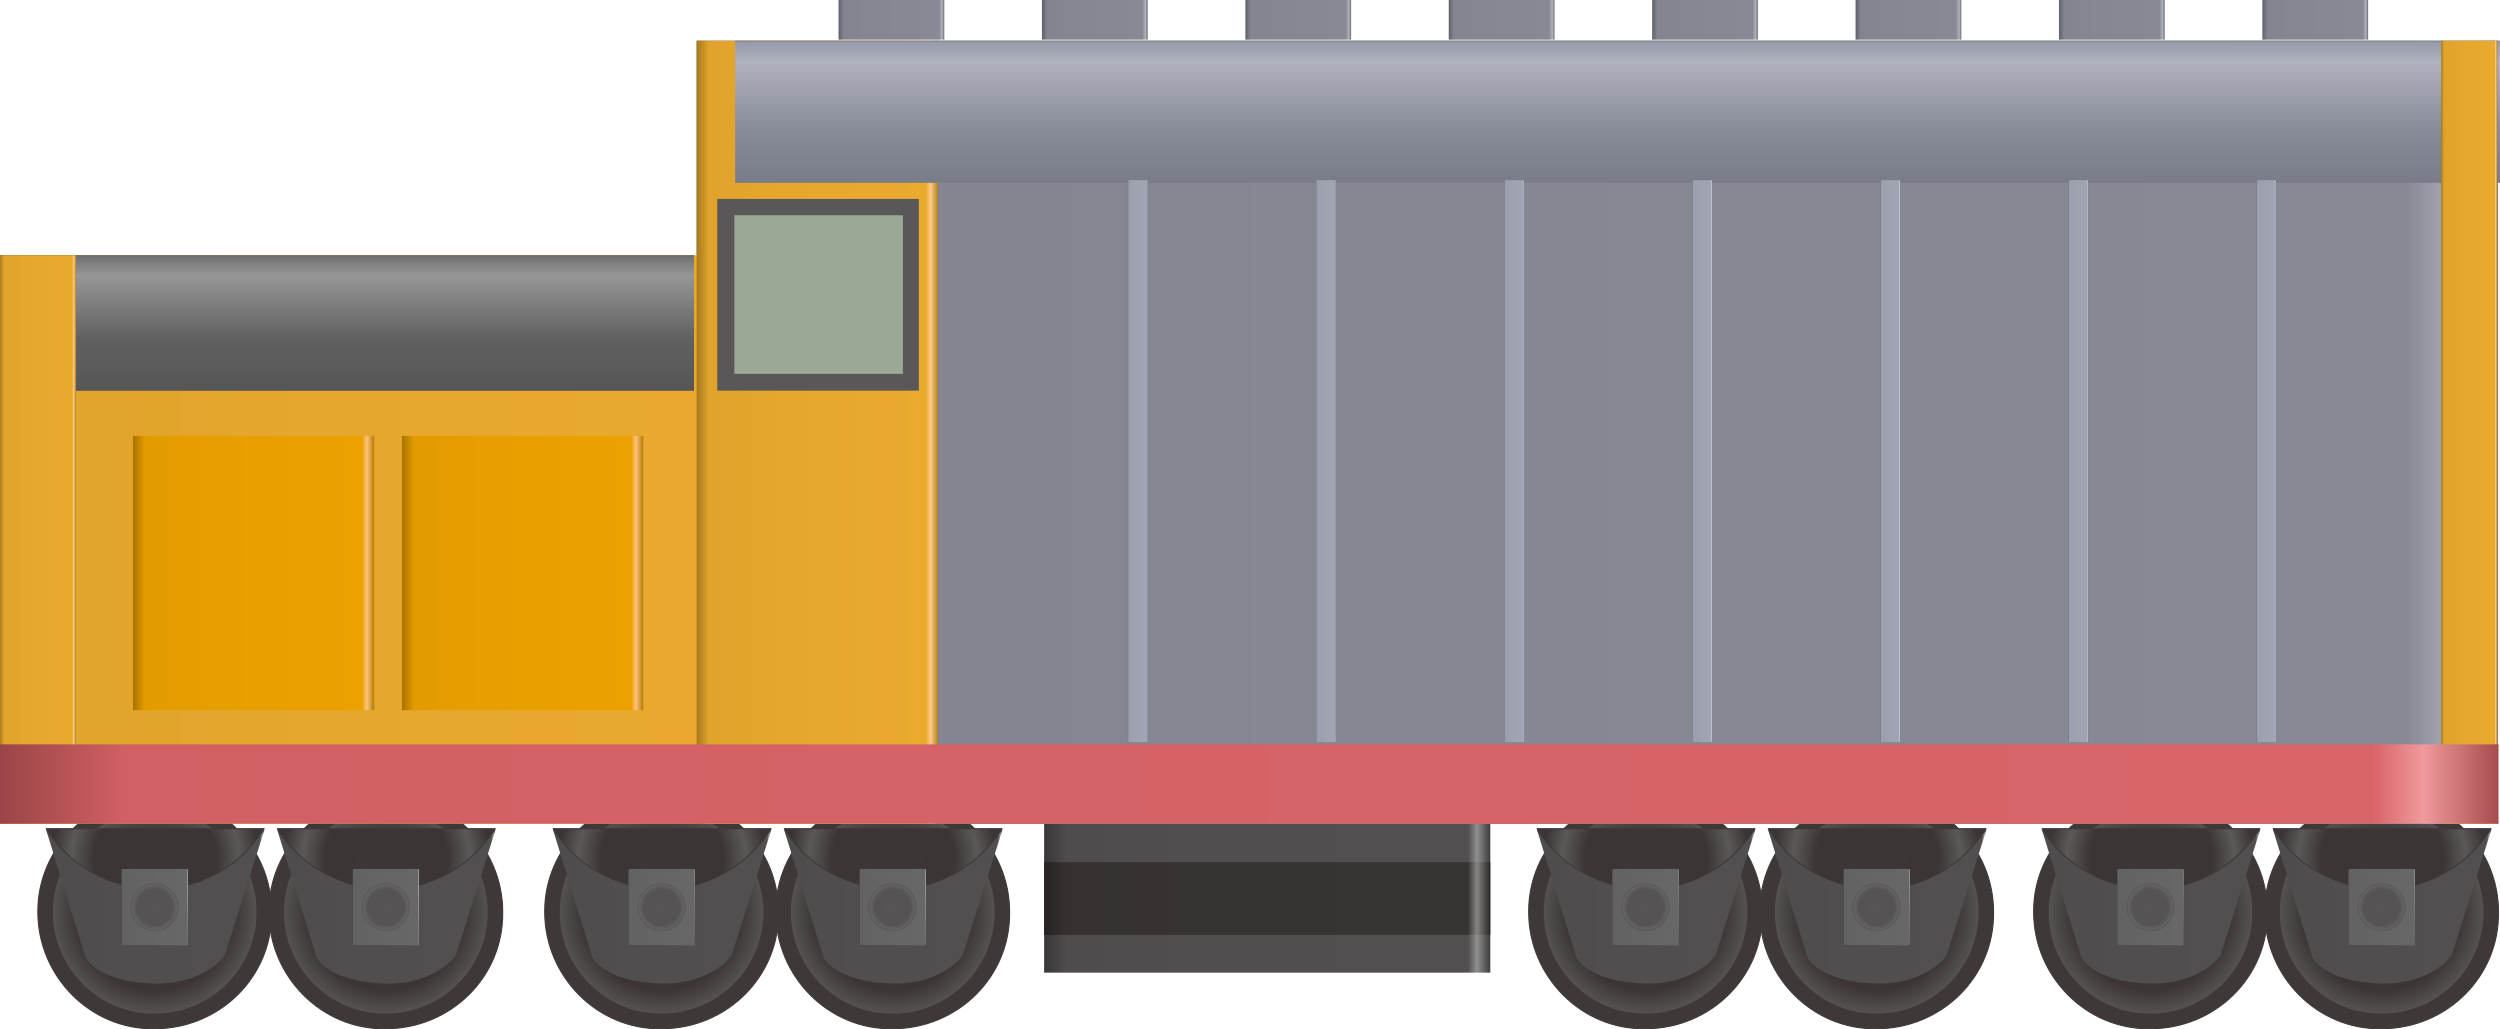 <?xml version="1.0" encoding="utf-8"?>
<!-- Generator: Adobe Illustrator 16.0.0, SVG Export Plug-In . SVG Version: 6.00 Build 0)  -->
<!DOCTYPE svg PUBLIC "-//W3C//DTD SVG 1.1//EN" "http://www.w3.org/Graphics/SVG/1.1/DTD/svg11.dtd">
<svg preserveAspectRatio="none"   version="1.1" id="图层_1" xmlns="http://www.w3.org/2000/svg" xmlns:xlink="http://www.w3.org/1999/xlink" x="0px" y="0px"
	 width="567.335px" height="233.579px" viewBox="-0.035 329.664 567.335 233.579"
	 enable-background="new -0.035 329.664 567.335 233.579" xml:space="preserve">
<g id="surface361">
	<path fill="#3E3938" stroke="#3E3938" stroke-width="0.25" stroke-linejoin="bevel" stroke-miterlimit="10" d="M399.324,536.402
		c0-14.25,11.875-26.25,26.523-26.25c14.727,0,26.523,11.855,26.523,26.48c0.203,14.77-11.875,26.48-26.523,26.48
		c-14.523,0.289-26.523-11.855-26.523-26.48V536.402z"/>
	
		<radialGradient id="SVGID_1_" cx="233.209" cy="170.394" r="43.765" gradientTransform="matrix(0.75 0 0 -0.75 250.94 664.428)" gradientUnits="userSpaceOnUse">
		<stop  offset="0" style="stop-color:#3C3736"/>
		<stop  offset="0.54" style="stop-color:#3B3635"/>
		<stop  offset="0.74" style="stop-color:#5B5858"/>
		<stop  offset="0.91" style="stop-color:#3B3635"/>
		<stop  offset="1" style="stop-color:#3B3635"/>
	</radialGradient>
	<path fill="url(#SVGID_1_)" stroke="#3E3938" stroke-width="0.25" stroke-linejoin="bevel" stroke-miterlimit="10" d="
		M402.609,536.699c0-12.75,10.402-23.25,23.238-23.25c12.762,0,23.238,10.379,23.238,23.184
		c0.023,12.816-10.406,23.184-23.238,23.184c-12.738,0.133-23.238-10.379-23.238-23.184V536.699z"/>
	
		<linearGradient id="SVGID_2_" gradientUnits="userSpaceOnUse" x1="268.224" y1="178.066" x2="202.224" y2="178.066" gradientTransform="matrix(0.75 0 0 -0.75 249.551 669.013)">
		<stop  offset="0" style="stop-color:#3D3B3B"/>
		<stop  offset="0.01" style="stop-color:#908F8F"/>
		<stop  offset="0.02" style="stop-color:#514F4F"/>
		<stop  offset="0.64" style="stop-color:#504E4E"/>
		<stop  offset="0.99" style="stop-color:#4E4C4C"/>
		<stop  offset="1" style="stop-color:#383636"/>
	</linearGradient>
	<path fill="url(#SVGID_2_)" d="M401.218,518.035h49.5l-9,28.5c0,0-4.395,6.359-15.59,6.359c-13.66-0.359-16.016-6.047-16.016-6.047
		L401.218,518.035z"/>
	
		<radialGradient id="SVGID_3_" cx="235.225" cy="192.1" r="34.26" gradientTransform="matrix(0.75 0 0 -0.75 249.538 668.701)" gradientUnits="userSpaceOnUse">
		<stop  offset="0" style="stop-color:#3C3736"/>
		<stop  offset="0.54" style="stop-color:#3B3635"/>
		<stop  offset="0.74" style="stop-color:#5B5858"/>
		<stop  offset="0.91" style="stop-color:#3B3635"/>
		<stop  offset="1" style="stop-color:#3B3635"/>
	</radialGradient>
	<path fill="url(#SVGID_3_)" stroke="#3E3938" stroke-width="0.25" stroke-linejoin="bevel" stroke-miterlimit="10" d="
		M450.707,517.722c-5.25,8.25-14.445,13.809-24.859,13.809c-10.391-0.309-19.594-5.539-24.641-13.809h49.281H450.707z"/>
	
		<linearGradient id="SVGID_4_" gradientUnits="userSpaceOnUse" x1="222.433" y1="189.73" x2="202.225" y2="189.73" gradientTransform="matrix(0.75 0 0 -0.75 266.601 677.832)">
		<stop  offset="0" style="stop-color:#4E4D4D"/>
		<stop  offset="0.01" style="stop-color:#9C9B9B"/>
		<stop  offset="0.02" style="stop-color:#686767"/>
		<stop  offset="0.64" style="stop-color:#666565"/>
		<stop  offset="0.99" style="stop-color:#636262"/>
		<stop  offset="1" style="stop-color:#484747"/>
	</linearGradient>
	<path fill="url(#SVGID_4_)" d="M419.019,526.855h14.25c0,0,0.156,0.176,0.156,0.391l-0.156,16.859c0,0-0.02,0.109-0.238,0.109
		l-14.012-0.109c-0.75,0-0.75-0.066-0.75-0.285v-16.215c0-0.75,0.176-0.75,0.395-0.75H419.019z"/>
	
		<radialGradient id="SVGID_5_" cx="209.342" cy="194.206" r="10.051" gradientTransform="matrix(0.75 0 0 -0.75 268.841 681.196)" gradientUnits="userSpaceOnUse">
		<stop  offset="0" style="stop-color:#565454"/>
		<stop  offset="0.54" style="stop-color:#555353"/>
		<stop  offset="0.74" style="stop-color:#6D6C6C"/>
		<stop  offset="0.91" style="stop-color:#555353"/>
		<stop  offset="1" style="stop-color:#555353"/>
	</radialGradient>
	<path fill="url(#SVGID_5_)" stroke="#595757" stroke-width="0.25" stroke-linejoin="bevel" stroke-miterlimit="10" d="
		M420.511,535.468c0-3,2.387-5.25,5.336-5.25c2.914,0,5.336,2.383,5.336,5.324c-0.172,2.926-2.391,5.324-5.336,5.324
		c-3.086-0.148-5.336-2.383-5.336-5.324V535.468z"/>
	<path fill="#3E3938" stroke="#3E3938" stroke-width="0.25" stroke-linejoin="bevel" stroke-miterlimit="10" d="M346.875,536.402
		c0-14.25,11.875-26.25,26.523-26.25c14.727,0,26.523,11.855,26.523,26.48c0.203,14.77-11.875,26.48-26.523,26.48
		c-14.523,0.289-26.523-11.855-26.523-26.48V536.402z"/>
	
		<radialGradient id="SVGID_6_" cx="233.209" cy="170.394" r="43.766" gradientTransform="matrix(0.75 0 0 -0.75 198.493 664.428)" gradientUnits="userSpaceOnUse">
		<stop  offset="0" style="stop-color:#3C3736"/>
		<stop  offset="0.54" style="stop-color:#3B3635"/>
		<stop  offset="0.74" style="stop-color:#5B5858"/>
		<stop  offset="0.91" style="stop-color:#3B3635"/>
		<stop  offset="1" style="stop-color:#3B3635"/>
	</radialGradient>
	<path fill="url(#SVGID_6_)" stroke="#3E3938" stroke-width="0.25" stroke-linejoin="bevel" stroke-miterlimit="10" d="
		M350.164,536.699c0-12.75,10.402-23.25,23.234-23.25c12.766,0,23.238,10.379,23.238,23.184
		c0.027,12.816-10.402,23.184-23.238,23.184c-12.734,0.133-23.234-10.379-23.234-23.184V536.699z"/>
	
		<linearGradient id="SVGID_7_" gradientUnits="userSpaceOnUse" x1="268.224" y1="178.066" x2="202.224" y2="178.066" gradientTransform="matrix(0.75 0 0 -0.75 197.104 669.013)">
		<stop  offset="0" style="stop-color:#3D3B3B"/>
		<stop  offset="0.01" style="stop-color:#908F8F"/>
		<stop  offset="0.02" style="stop-color:#514F4F"/>
		<stop  offset="0.64" style="stop-color:#504E4E"/>
		<stop  offset="0.99" style="stop-color:#4E4C4C"/>
		<stop  offset="1" style="stop-color:#383636"/>
	</linearGradient>
	<path fill="url(#SVGID_7_)" d="M348.773,518.035h49.5l-9,28.5c0,0-4.395,6.359-15.594,6.359
		c-13.656-0.359-16.012-6.047-16.012-6.047L348.773,518.035z"/>
	
		<radialGradient id="SVGID_8_" cx="235.227" cy="192.1" r="34.257" gradientTransform="matrix(0.75 0 0 -0.75 197.091 668.701)" gradientUnits="userSpaceOnUse">
		<stop  offset="0" style="stop-color:#3C3736"/>
		<stop  offset="0.54" style="stop-color:#3B3635"/>
		<stop  offset="0.74" style="stop-color:#5B5858"/>
		<stop  offset="0.91" style="stop-color:#3B3635"/>
		<stop  offset="1" style="stop-color:#3B3635"/>
	</radialGradient>
	<path fill="url(#SVGID_8_)" stroke="#3E3938" stroke-width="0.25" stroke-linejoin="bevel" stroke-miterlimit="10" d="
		M398.261,517.722c-5.25,8.25-14.445,13.809-24.863,13.809c-10.387-0.309-19.59-5.539-24.637-13.809h49.277H398.261z"/>
	
		<linearGradient id="SVGID_9_" gradientUnits="userSpaceOnUse" x1="222.43" y1="189.73" x2="202.227" y2="189.73" gradientTransform="matrix(0.75 0 0 -0.75 214.153 677.832)">
		<stop  offset="0" style="stop-color:#4E4D4D"/>
		<stop  offset="0.01" style="stop-color:#9C9B9B"/>
		<stop  offset="0.02" style="stop-color:#686767"/>
		<stop  offset="0.64" style="stop-color:#666565"/>
		<stop  offset="0.99" style="stop-color:#636262"/>
		<stop  offset="1" style="stop-color:#484747"/>
	</linearGradient>
	<path fill="url(#SVGID_9_)" d="M366.574,526.855h14.25c0,0,0.152,0.176,0.152,0.391l-0.152,16.859c0,0-0.023,0.109-0.238,0.109
		l-14.012-0.109c-0.75,0-0.75-0.066-0.75-0.285v-16.215c0-0.75,0.176-0.75,0.391-0.75H366.574z"/>
	
		<radialGradient id="SVGID_10_" cx="209.34" cy="194.206" r="10.051" gradientTransform="matrix(0.75 0 0 -0.75 216.394 681.196)" gradientUnits="userSpaceOnUse">
		<stop  offset="0" style="stop-color:#565454"/>
		<stop  offset="0.54" style="stop-color:#555353"/>
		<stop  offset="0.74" style="stop-color:#6D6C6C"/>
		<stop  offset="0.91" style="stop-color:#555353"/>
		<stop  offset="1" style="stop-color:#555353"/>
	</radialGradient>
	<path fill="url(#SVGID_10_)" stroke="#595757" stroke-width="0.25" stroke-linejoin="bevel" stroke-miterlimit="10" d="
		M368.062,535.468c0-3,2.391-5.25,5.336-5.25c2.914,0,5.34,2.383,5.34,5.324c-0.176,2.926-2.391,5.324-5.34,5.324
		c-3.086-0.148-5.336-2.383-5.336-5.324V535.468z"/>
	<path fill="#3E3938" stroke="#3E3938" stroke-width="0.25" stroke-linejoin="bevel" stroke-miterlimit="10" d="M176.031,536.402
		c0-14.25,11.875-26.25,26.523-26.25c14.727,0,26.523,11.855,26.523,26.48c0.203,14.77-11.875,26.48-26.523,26.48
		c-14.523,0.289-26.523-11.855-26.523-26.48V536.402z"/>
	
		<radialGradient id="SVGID_11_" cx="233.211" cy="170.394" r="43.765" gradientTransform="matrix(0.75 0 0 -0.75 27.646 664.428)" gradientUnits="userSpaceOnUse">
		<stop  offset="0" style="stop-color:#3C3736"/>
		<stop  offset="0.54" style="stop-color:#3B3635"/>
		<stop  offset="0.74" style="stop-color:#5B5858"/>
		<stop  offset="0.91" style="stop-color:#3B3635"/>
		<stop  offset="1" style="stop-color:#3B3635"/>
	</radialGradient>
	<path fill="url(#SVGID_11_)" stroke="#3E3938" stroke-width="0.25" stroke-linejoin="bevel" stroke-miterlimit="10" d="
		M179.316,536.699c0-12.75,10.402-23.25,23.238-23.25c12.762,0,23.238,10.379,23.238,23.184
		c0.023,12.816-10.406,23.184-23.238,23.184c-12.738,0.133-23.238-10.379-23.238-23.184V536.699z"/>
	
		<linearGradient id="SVGID_12_" gradientUnits="userSpaceOnUse" x1="268.225" y1="178.066" x2="202.225" y2="178.066" gradientTransform="matrix(0.75 0 0 -0.75 26.257 669.013)">
		<stop  offset="0" style="stop-color:#3D3B3B"/>
		<stop  offset="0.01" style="stop-color:#908F8F"/>
		<stop  offset="0.02" style="stop-color:#514F4F"/>
		<stop  offset="0.64" style="stop-color:#504E4E"/>
		<stop  offset="0.99" style="stop-color:#4E4C4C"/>
		<stop  offset="1" style="stop-color:#383636"/>
	</linearGradient>
	<path fill="url(#SVGID_12_)" d="M177.926,518.035h49.5l-9,28.5c0,0-4.395,6.359-15.59,6.359
		c-13.66-0.359-16.016-6.047-16.016-6.047L177.926,518.035z"/>
	
		<radialGradient id="SVGID_13_" cx="235.227" cy="192.1" r="34.258" gradientTransform="matrix(0.75 0 0 -0.75 26.244 668.701)" gradientUnits="userSpaceOnUse">
		<stop  offset="0" style="stop-color:#3C3736"/>
		<stop  offset="0.54" style="stop-color:#3B3635"/>
		<stop  offset="0.74" style="stop-color:#5B5858"/>
		<stop  offset="0.91" style="stop-color:#3B3635"/>
		<stop  offset="1" style="stop-color:#3B3635"/>
	</radialGradient>
	<path fill="url(#SVGID_13_)" stroke="#3E3938" stroke-width="0.25" stroke-linejoin="bevel" stroke-miterlimit="10" d="
		M227.414,517.722c-5.25,8.25-14.445,13.809-24.859,13.809c-10.391-0.309-19.594-5.539-24.641-13.809h49.281H227.414z"/>
	
		<linearGradient id="SVGID_14_" gradientUnits="userSpaceOnUse" x1="222.435" y1="189.73" x2="202.227" y2="189.73" gradientTransform="matrix(0.75 0 0 -0.75 43.306 677.832)">
		<stop  offset="0" style="stop-color:#4E4D4D"/>
		<stop  offset="0.01" style="stop-color:#9C9B9B"/>
		<stop  offset="0.02" style="stop-color:#686767"/>
		<stop  offset="0.64" style="stop-color:#666565"/>
		<stop  offset="0.99" style="stop-color:#636262"/>
		<stop  offset="1" style="stop-color:#484747"/>
	</linearGradient>
	<path fill="url(#SVGID_14_)" d="M195.727,526.855h14.25c0,0,0.156,0.176,0.156,0.391l-0.156,16.859c0,0-0.02,0.109-0.238,0.109
		l-14.012-0.109c-0.75,0-0.75-0.066-0.75-0.285v-16.215c0-0.75,0.176-0.75,0.391-0.75H195.727z"/>
	
		<radialGradient id="SVGID_15_" cx="209.341" cy="194.206" r="10.052" gradientTransform="matrix(0.75 0 0 -0.75 45.547 681.196)" gradientUnits="userSpaceOnUse">
		<stop  offset="0" style="stop-color:#565454"/>
		<stop  offset="0.54" style="stop-color:#555353"/>
		<stop  offset="0.74" style="stop-color:#6D6C6C"/>
		<stop  offset="0.91" style="stop-color:#555353"/>
		<stop  offset="1" style="stop-color:#555353"/>
	</radialGradient>
	<path fill="url(#SVGID_15_)" stroke="#595757" stroke-width="0.25" stroke-linejoin="bevel" stroke-miterlimit="10" d="
		M197.215,535.468c0-3,2.391-5.25,5.34-5.25c2.91,0,5.336,2.383,5.336,5.324c-0.176,2.926-2.391,5.324-5.336,5.324
		c-3.09-0.148-5.34-2.383-5.34-5.324V535.468z"/>
	<path fill="#3E3938" stroke="#3E3938" stroke-width="0.25" stroke-linejoin="bevel" stroke-miterlimit="10" d="M123.582,536.402
		c0-14.25,11.875-26.25,26.523-26.25c14.727,0,26.523,11.855,26.523,26.48c0.203,14.77-11.875,26.48-26.523,26.48
		c-14.523,0.289-26.523-11.855-26.523-26.48V536.402z"/>
	
		<radialGradient id="SVGID_16_" cx="233.208" cy="170.394" r="43.767" gradientTransform="matrix(0.75 0 0 -0.75 -24.8 664.428)" gradientUnits="userSpaceOnUse">
		<stop  offset="0" style="stop-color:#3C3736"/>
		<stop  offset="0.54" style="stop-color:#3B3635"/>
		<stop  offset="0.74" style="stop-color:#5B5858"/>
		<stop  offset="0.91" style="stop-color:#3B3635"/>
		<stop  offset="1" style="stop-color:#3B3635"/>
	</radialGradient>
	<path fill="url(#SVGID_16_)" stroke="#3E3938" stroke-width="0.25" stroke-linejoin="bevel" stroke-miterlimit="10" d="
		M126.867,536.699c0-12.75,10.406-23.25,23.238-23.25c12.762,0,23.238,10.379,23.238,23.184
		c0.023,12.816-10.402,23.184-23.238,23.184c-12.738,0.133-23.238-10.379-23.238-23.184V536.699z"/>
	
		<linearGradient id="SVGID_17_" gradientUnits="userSpaceOnUse" x1="268.227" y1="178.066" x2="202.227" y2="178.066" gradientTransform="matrix(0.75 0 0 -0.75 -26.19 669.013)">
		<stop  offset="0" style="stop-color:#3D3B3B"/>
		<stop  offset="0.01" style="stop-color:#908F8F"/>
		<stop  offset="0.02" style="stop-color:#514F4F"/>
		<stop  offset="0.64" style="stop-color:#504E4E"/>
		<stop  offset="0.99" style="stop-color:#4E4C4C"/>
		<stop  offset="1" style="stop-color:#383636"/>
	</linearGradient>
	<path fill="url(#SVGID_17_)" d="M125.48,518.035h49.5l-9,28.5c0,0-4.395,6.359-15.594,6.359
		c-13.656-0.359-16.016-6.047-16.016-6.047L125.48,518.035z"/>
	
		<radialGradient id="SVGID_18_" cx="235.223" cy="192.1" r="34.261" gradientTransform="matrix(0.75 0 0 -0.75 -26.203 668.701)" gradientUnits="userSpaceOnUse">
		<stop  offset="0" style="stop-color:#3C3736"/>
		<stop  offset="0.54" style="stop-color:#3B3635"/>
		<stop  offset="0.74" style="stop-color:#5B5858"/>
		<stop  offset="0.91" style="stop-color:#3B3635"/>
		<stop  offset="1" style="stop-color:#3B3635"/>
	</radialGradient>
	<path fill="url(#SVGID_18_)" stroke="#3E3938" stroke-width="0.25" stroke-linejoin="bevel" stroke-miterlimit="10" d="
		M174.965,517.722c-5.25,8.25-14.441,13.809-24.859,13.809c-10.391-0.309-19.59-5.539-24.641-13.809h49.281H174.965z"/>
	
		<linearGradient id="SVGID_19_" gradientUnits="userSpaceOnUse" x1="222.432" y1="189.73" x2="202.223" y2="189.73" gradientTransform="matrix(0.75 0 0 -0.75 -9.14 677.832)">
		<stop  offset="0" style="stop-color:#4E4D4D"/>
		<stop  offset="0.01" style="stop-color:#9C9B9B"/>
		<stop  offset="0.02" style="stop-color:#686767"/>
		<stop  offset="0.64" style="stop-color:#666565"/>
		<stop  offset="0.99" style="stop-color:#636262"/>
		<stop  offset="1" style="stop-color:#484747"/>
	</linearGradient>
	<path fill="url(#SVGID_19_)" d="M143.277,526.855h14.25c0,0,0.156,0.176,0.156,0.391l-0.156,16.859c0,0-0.02,0.109-0.234,0.109
		l-14.016-0.109c-0.75,0-0.75-0.066-0.75-0.285v-16.215c0-0.75,0.176-0.75,0.395-0.75H143.277z"/>
	
		<radialGradient id="SVGID_20_" cx="209.343" cy="194.206" r="10.051" gradientTransform="matrix(0.75 0 0 -0.75 -6.899 681.196)" gradientUnits="userSpaceOnUse">
		<stop  offset="0" style="stop-color:#565454"/>
		<stop  offset="0.54" style="stop-color:#555353"/>
		<stop  offset="0.74" style="stop-color:#6D6C6C"/>
		<stop  offset="0.91" style="stop-color:#555353"/>
		<stop  offset="1" style="stop-color:#555353"/>
	</radialGradient>
	<path fill="url(#SVGID_20_)" stroke="#595757" stroke-width="0.25" stroke-linejoin="bevel" stroke-miterlimit="10" d="
		M144.77,535.468c0-3,2.391-5.25,5.336-5.25c2.914,0,5.34,2.383,5.34,5.324c-0.176,2.926-2.391,5.324-5.34,5.324
		c-3.086-0.148-5.336-2.383-5.336-5.324V535.468z"/>
	<path fill="#3E3938" stroke="#3E3938" stroke-width="0.25" stroke-linejoin="bevel" stroke-miterlimit="10" d="M513.914,536.402
		c0-14.25,11.875-26.25,26.523-26.25c14.727,0,26.523,11.855,26.523,26.48c0.203,14.77-11.875,26.48-26.523,26.48
		c-14.523,0.289-26.523-11.855-26.523-26.48V536.402z"/>
	
		<radialGradient id="SVGID_21_" cx="233.208" cy="170.394" r="43.766" gradientTransform="matrix(0.75 0 0 -0.75 365.531 664.428)" gradientUnits="userSpaceOnUse">
		<stop  offset="0" style="stop-color:#3C3736"/>
		<stop  offset="0.54" style="stop-color:#3B3635"/>
		<stop  offset="0.74" style="stop-color:#5B5858"/>
		<stop  offset="0.91" style="stop-color:#3B3635"/>
		<stop  offset="1" style="stop-color:#3B3635"/>
	</radialGradient>
	<path fill="url(#SVGID_21_)" stroke="#3E3938" stroke-width="0.25" stroke-linejoin="bevel" stroke-miterlimit="10" d="
		M517.199,536.699c0-12.75,10.406-23.25,23.238-23.25c12.762,0,23.238,10.379,23.238,23.184
		c0.023,12.816-10.402,23.184-23.238,23.184c-12.738,0.133-23.238-10.379-23.238-23.184V536.699z"/>
	
		<linearGradient id="SVGID_22_" gradientUnits="userSpaceOnUse" x1="268.226" y1="178.066" x2="202.226" y2="178.066" gradientTransform="matrix(0.75 0 0 -0.75 364.142 669.013)">
		<stop  offset="0" style="stop-color:#3D3B3B"/>
		<stop  offset="0.01" style="stop-color:#908F8F"/>
		<stop  offset="0.02" style="stop-color:#514F4F"/>
		<stop  offset="0.64" style="stop-color:#504E4E"/>
		<stop  offset="0.99" style="stop-color:#4E4C4C"/>
		<stop  offset="1" style="stop-color:#383636"/>
	</linearGradient>
	<path fill="url(#SVGID_22_)" d="M515.812,518.035h49.5l-9,28.5c0,0-4.395,6.359-15.594,6.359
		c-13.656-0.359-16.016-6.047-16.016-6.047L515.812,518.035z"/>
	
		<radialGradient id="SVGID_23_" cx="235.224" cy="192.1" r="34.261" gradientTransform="matrix(0.75 0 0 -0.75 364.129 668.701)" gradientUnits="userSpaceOnUse">
		<stop  offset="0" style="stop-color:#3C3736"/>
		<stop  offset="0.54" style="stop-color:#3B3635"/>
		<stop  offset="0.74" style="stop-color:#5B5858"/>
		<stop  offset="0.91" style="stop-color:#3B3635"/>
		<stop  offset="1" style="stop-color:#3B3635"/>
	</radialGradient>
	<path fill="url(#SVGID_23_)" stroke="#3E3938" stroke-width="0.25" stroke-linejoin="bevel" stroke-miterlimit="10" d="
		M565.296,517.722c-5.25,8.25-14.441,13.809-24.859,13.809c-10.391-0.309-19.59-5.539-24.641-13.809h49.281H565.296z"/>
	
		<linearGradient id="SVGID_24_" gradientUnits="userSpaceOnUse" x1="222.431" y1="189.73" x2="202.223" y2="189.73" gradientTransform="matrix(0.75 0 0 -0.75 381.191 677.832)">
		<stop  offset="0" style="stop-color:#4E4D4D"/>
		<stop  offset="0.01" style="stop-color:#9C9B9B"/>
		<stop  offset="0.02" style="stop-color:#686767"/>
		<stop  offset="0.64" style="stop-color:#666565"/>
		<stop  offset="0.99" style="stop-color:#636262"/>
		<stop  offset="1" style="stop-color:#484747"/>
	</linearGradient>
	<path fill="url(#SVGID_24_)" d="M533.609,526.855h14.25c0,0,0.156,0.176,0.156,0.391l-0.156,16.859c0,0-0.02,0.109-0.238,0.109
		l-14.012-0.109c-0.75,0-0.75-0.066-0.75-0.285v-16.215c0-0.75,0.176-0.75,0.395-0.75H533.609z"/>
	
		<radialGradient id="SVGID_25_" cx="209.342" cy="194.206" r="10.05" gradientTransform="matrix(0.75 0 0 -0.75 383.433 681.196)" gradientUnits="userSpaceOnUse">
		<stop  offset="0" style="stop-color:#565454"/>
		<stop  offset="0.54" style="stop-color:#555353"/>
		<stop  offset="0.74" style="stop-color:#6D6C6C"/>
		<stop  offset="0.91" style="stop-color:#555353"/>
		<stop  offset="1" style="stop-color:#555353"/>
	</radialGradient>
	<path fill="url(#SVGID_25_)" stroke="#595757" stroke-width="0.25" stroke-linejoin="bevel" stroke-miterlimit="10" d="
		M535.101,535.468c0-3,2.391-5.25,5.336-5.25c2.914,0,5.34,2.383,5.34,5.324c-0.176,2.926-2.391,5.324-5.34,5.324
		c-3.086-0.148-5.336-2.383-5.336-5.324V535.468z"/>
	<path fill="#3E3938" stroke="#3E3938" stroke-width="0.25" stroke-linejoin="bevel" stroke-miterlimit="10" d="M461.468,536.402
		c0-14.25,11.875-26.25,26.523-26.25c14.727,0,26.523,11.855,26.523,26.48c0.203,14.77-11.875,26.48-26.523,26.48
		c-14.523,0.289-26.523-11.855-26.523-26.48V536.402z"/>
	
		<radialGradient id="SVGID_26_" cx="233.209" cy="170.394" r="43.765" gradientTransform="matrix(0.75 0 0 -0.75 313.085 664.428)" gradientUnits="userSpaceOnUse">
		<stop  offset="0" style="stop-color:#3C3736"/>
		<stop  offset="0.54" style="stop-color:#3B3635"/>
		<stop  offset="0.74" style="stop-color:#5B5858"/>
		<stop  offset="0.91" style="stop-color:#3B3635"/>
		<stop  offset="1" style="stop-color:#3B3635"/>
	</radialGradient>
	<path fill="url(#SVGID_26_)" stroke="#3E3938" stroke-width="0.25" stroke-linejoin="bevel" stroke-miterlimit="10" d="
		M464.753,536.699c0-12.75,10.402-23.25,23.238-23.25c12.762,0,23.238,10.379,23.238,23.184
		c0.023,12.816-10.406,23.184-23.238,23.184c-12.738,0.133-23.238-10.379-23.238-23.184V536.699z"/>
	
		<linearGradient id="SVGID_27_" gradientUnits="userSpaceOnUse" x1="268.224" y1="178.066" x2="202.224" y2="178.066" gradientTransform="matrix(0.75 0 0 -0.75 311.695 669.013)">
		<stop  offset="0" style="stop-color:#3D3B3B"/>
		<stop  offset="0.01" style="stop-color:#908F8F"/>
		<stop  offset="0.02" style="stop-color:#514F4F"/>
		<stop  offset="0.64" style="stop-color:#504E4E"/>
		<stop  offset="0.99" style="stop-color:#4E4C4C"/>
		<stop  offset="1" style="stop-color:#383636"/>
	</linearGradient>
	<path fill="url(#SVGID_27_)" d="M463.363,518.035h49.5l-9,28.5c0,0-4.395,6.359-15.59,6.359
		c-13.66-0.359-16.016-6.047-16.016-6.047L463.363,518.035z"/>
	
		<radialGradient id="SVGID_28_" cx="235.225" cy="192.1" r="34.26" gradientTransform="matrix(0.75 0 0 -0.75 311.683 668.701)" gradientUnits="userSpaceOnUse">
		<stop  offset="0" style="stop-color:#3C3736"/>
		<stop  offset="0.54" style="stop-color:#3B3635"/>
		<stop  offset="0.74" style="stop-color:#5B5858"/>
		<stop  offset="0.91" style="stop-color:#3B3635"/>
		<stop  offset="1" style="stop-color:#3B3635"/>
	</radialGradient>
	<path fill="url(#SVGID_28_)" stroke="#3E3938" stroke-width="0.25" stroke-linejoin="bevel" stroke-miterlimit="10" d="
		M512.851,517.722c-5.25,8.25-14.445,13.809-24.859,13.809c-10.391-0.309-19.594-5.539-24.641-13.809h49.281H512.851z"/>
	
		<linearGradient id="SVGID_29_" gradientUnits="userSpaceOnUse" x1="222.433" y1="189.73" x2="202.225" y2="189.73" gradientTransform="matrix(0.75 0 0 -0.75 328.745 677.832)">
		<stop  offset="0" style="stop-color:#4E4D4D"/>
		<stop  offset="0.01" style="stop-color:#9C9B9B"/>
		<stop  offset="0.02" style="stop-color:#686767"/>
		<stop  offset="0.64" style="stop-color:#666565"/>
		<stop  offset="0.99" style="stop-color:#636262"/>
		<stop  offset="1" style="stop-color:#484747"/>
	</linearGradient>
	<path fill="url(#SVGID_29_)" d="M481.164,526.855h14.25c0,0,0.156,0.176,0.156,0.391l-0.156,16.859c0,0-0.02,0.109-0.238,0.109
		l-14.012-0.109c-0.75,0-0.75-0.066-0.75-0.285v-16.215c0-0.75,0.176-0.75,0.395-0.75H481.164z"/>
	
		<radialGradient id="SVGID_30_" cx="209.342" cy="194.206" r="10.051" gradientTransform="matrix(0.75 0 0 -0.75 330.985 681.196)" gradientUnits="userSpaceOnUse">
		<stop  offset="0" style="stop-color:#565454"/>
		<stop  offset="0.54" style="stop-color:#555353"/>
		<stop  offset="0.74" style="stop-color:#6D6C6C"/>
		<stop  offset="0.91" style="stop-color:#555353"/>
		<stop  offset="1" style="stop-color:#555353"/>
	</radialGradient>
	<path fill="url(#SVGID_30_)" stroke="#595757" stroke-width="0.25" stroke-linejoin="bevel" stroke-miterlimit="10" d="
		M482.656,535.468c0-3,2.387-5.25,5.336-5.25c2.914,0,5.336,2.383,5.336,5.324c-0.172,2.926-2.391,5.324-5.336,5.324
		c-3.086-0.148-5.336-2.383-5.336-5.324V535.468z"/>
	<path fill="#3E3938" stroke="#3E3938" stroke-width="0.25" stroke-linejoin="bevel" stroke-miterlimit="10" d="M61,536.402
		c0-14.25,11.875-26.25,26.523-26.25c14.727,0,26.523,11.855,26.523,26.48c0.203,14.77-11.875,26.48-26.523,26.48
		C73,563.402,61,551.257,61,536.632V536.402z"/>
	
		<radialGradient id="SVGID_31_" cx="233.208" cy="170.394" r="43.768" gradientTransform="matrix(0.75 0 0 -0.75 -87.382 664.428)" gradientUnits="userSpaceOnUse">
		<stop  offset="0" style="stop-color:#3C3736"/>
		<stop  offset="0.54" style="stop-color:#3B3635"/>
		<stop  offset="0.74" style="stop-color:#5B5858"/>
		<stop  offset="0.91" style="stop-color:#3B3635"/>
		<stop  offset="1" style="stop-color:#3B3635"/>
	</radialGradient>
	<path fill="url(#SVGID_31_)" stroke="#3E3938" stroke-width="0.25" stroke-linejoin="bevel" stroke-miterlimit="10" d="
		M64.285,536.699c0-12.75,10.406-23.25,23.238-23.25c12.762,0,23.238,10.379,23.238,23.184
		c0.023,12.816-10.402,23.184-23.238,23.184c-12.738,0.133-23.238-10.379-23.238-23.184V536.699z"/>
	
		<linearGradient id="SVGID_32_" gradientUnits="userSpaceOnUse" x1="268.226" y1="178.066" x2="202.226" y2="178.066" gradientTransform="matrix(0.75 0 0 -0.75 -88.771 669.013)">
		<stop  offset="0" style="stop-color:#3D3B3B"/>
		<stop  offset="0.01" style="stop-color:#908F8F"/>
		<stop  offset="0.02" style="stop-color:#514F4F"/>
		<stop  offset="0.64" style="stop-color:#504E4E"/>
		<stop  offset="0.99" style="stop-color:#4E4C4C"/>
		<stop  offset="1" style="stop-color:#383636"/>
	</linearGradient>
	<path fill="url(#SVGID_32_)" d="M62.898,518.035h49.5l-9,28.5c0,0-4.395,6.359-15.594,6.359
		c-13.656-0.359-16.016-6.047-16.016-6.047L62.898,518.035z"/>
	
		<radialGradient id="SVGID_33_" cx="235.223" cy="192.1" r="34.261" gradientTransform="matrix(0.75 0 0 -0.75 -88.784 668.701)" gradientUnits="userSpaceOnUse">
		<stop  offset="0" style="stop-color:#3C3736"/>
		<stop  offset="0.54" style="stop-color:#3B3635"/>
		<stop  offset="0.74" style="stop-color:#5B5858"/>
		<stop  offset="0.91" style="stop-color:#3B3635"/>
		<stop  offset="1" style="stop-color:#3B3635"/>
	</radialGradient>
	<path fill="url(#SVGID_33_)" stroke="#3E3938" stroke-width="0.25" stroke-linejoin="bevel" stroke-miterlimit="10" d="
		M112.383,517.722c-5.25,8.25-14.441,13.809-24.859,13.809c-10.391-0.309-19.59-5.539-24.641-13.809h49.281H112.383z"/>
	
		<linearGradient id="SVGID_34_" gradientUnits="userSpaceOnUse" x1="222.431" y1="189.73" x2="202.227" y2="189.73" gradientTransform="matrix(0.75 0 0 -0.75 -71.722 677.832)">
		<stop  offset="0" style="stop-color:#4E4D4D"/>
		<stop  offset="0.01" style="stop-color:#9C9B9B"/>
		<stop  offset="0.02" style="stop-color:#686767"/>
		<stop  offset="0.64" style="stop-color:#666565"/>
		<stop  offset="0.99" style="stop-color:#636262"/>
		<stop  offset="1" style="stop-color:#484747"/>
	</linearGradient>
	<path fill="url(#SVGID_34_)" d="M80.699,526.855h14.25c0,0,0.152,0.176,0.152,0.391l-0.152,16.859c0,0-0.023,0.109-0.238,0.109
		l-14.012-0.109c-0.75,0-0.75-0.066-0.75-0.285v-16.215c0-0.75,0.176-0.75,0.391-0.75H80.699z"/>
	
		<radialGradient id="SVGID_35_" cx="209.342" cy="194.206" r="10.051" gradientTransform="matrix(0.75 0 0 -0.75 -69.481 681.196)" gradientUnits="userSpaceOnUse">
		<stop  offset="0" style="stop-color:#565454"/>
		<stop  offset="0.54" style="stop-color:#555353"/>
		<stop  offset="0.74" style="stop-color:#6D6C6C"/>
		<stop  offset="0.91" style="stop-color:#555353"/>
		<stop  offset="1" style="stop-color:#555353"/>
	</radialGradient>
	<path fill="url(#SVGID_35_)" stroke="#595757" stroke-width="0.25" stroke-linejoin="bevel" stroke-miterlimit="10" d="
		M82.188,535.468c0-3,2.391-5.25,5.336-5.25c2.914,0,5.34,2.383,5.34,5.324c-0.176,2.926-2.391,5.324-5.34,5.324
		c-3.086-0.148-5.336-2.383-5.336-5.324V535.468z"/>
	<path fill="#3E3938" stroke="#3E3938" stroke-width="0.25" stroke-linejoin="bevel" stroke-miterlimit="10" d="M8.555,536.402
		c0-14.25,11.875-26.25,26.523-26.25c14.727,0,26.523,11.855,26.523,26.48c0.203,14.77-11.875,26.48-26.523,26.48
		c-14.523,0.289-26.523-11.855-26.523-26.48V536.402z"/>
	
		<radialGradient id="SVGID_36_" cx="233.209" cy="170.394" r="43.766" gradientTransform="matrix(0.75 0 0 -0.75 -139.829 664.428)" gradientUnits="userSpaceOnUse">
		<stop  offset="0" style="stop-color:#3C3736"/>
		<stop  offset="0.54" style="stop-color:#3B3635"/>
		<stop  offset="0.74" style="stop-color:#5B5858"/>
		<stop  offset="0.91" style="stop-color:#3B3635"/>
		<stop  offset="1" style="stop-color:#3B3635"/>
	</radialGradient>
	<path fill="url(#SVGID_36_)" stroke="#3E3938" stroke-width="0.25" stroke-linejoin="bevel" stroke-miterlimit="10" d="
		M11.84,536.699c0-12.75,10.406-23.25,23.238-23.25c12.762,0,23.238,10.379,23.238,23.184c0.023,12.816-10.402,23.184-23.238,23.184
		c-12.738,0.133-23.238-10.379-23.238-23.184V536.699z"/>
	
		<linearGradient id="SVGID_37_" gradientUnits="userSpaceOnUse" x1="268.223" y1="178.066" x2="202.223" y2="178.066" gradientTransform="matrix(0.75 0 0 -0.75 -141.218 669.013)">
		<stop  offset="0" style="stop-color:#3D3B3B"/>
		<stop  offset="0.01" style="stop-color:#908F8F"/>
		<stop  offset="0.02" style="stop-color:#514F4F"/>
		<stop  offset="0.64" style="stop-color:#504E4E"/>
		<stop  offset="0.99" style="stop-color:#4E4C4C"/>
		<stop  offset="1" style="stop-color:#383636"/>
	</linearGradient>
	<path fill="url(#SVGID_37_)" d="M10.449,518.035h49.5l-9,28.5c0,0-4.391,6.359-15.59,6.359c-13.66-0.359-16.016-6.047-16.016-6.047
		L10.449,518.035z"/>
	
		<radialGradient id="SVGID_38_" cx="235.225" cy="192.1" r="34.261" gradientTransform="matrix(0.75 0 0 -0.75 -141.231 668.701)" gradientUnits="userSpaceOnUse">
		<stop  offset="0" style="stop-color:#3C3736"/>
		<stop  offset="0.54" style="stop-color:#3B3635"/>
		<stop  offset="0.74" style="stop-color:#5B5858"/>
		<stop  offset="0.91" style="stop-color:#3B3635"/>
		<stop  offset="1" style="stop-color:#3B3635"/>
	</radialGradient>
	<path fill="url(#SVGID_38_)" stroke="#3E3938" stroke-width="0.25" stroke-linejoin="bevel" stroke-miterlimit="10" d="
		M59.938,517.722c-5.25,8.25-14.441,13.809-24.859,13.809c-10.391-0.309-19.59-5.539-24.641-13.809h49.281H59.938z"/>
	
		<linearGradient id="SVGID_39_" gradientUnits="userSpaceOnUse" x1="222.433" y1="189.73" x2="202.225" y2="189.73" gradientTransform="matrix(0.75 0 0 -0.75 -124.169 677.832)">
		<stop  offset="0" style="stop-color:#4E4D4D"/>
		<stop  offset="0.01" style="stop-color:#9C9B9B"/>
		<stop  offset="0.02" style="stop-color:#686767"/>
		<stop  offset="0.64" style="stop-color:#666565"/>
		<stop  offset="0.99" style="stop-color:#636262"/>
		<stop  offset="1" style="stop-color:#484747"/>
	</linearGradient>
	<path fill="url(#SVGID_39_)" d="M28.25,526.855H42.5c0,0,0.156,0.176,0.156,0.391L42.5,544.105c0,0-0.02,0.109-0.238,0.109
		l-14.012-0.109c-0.75,0-0.75-0.066-0.75-0.285v-16.215c0-0.75,0.176-0.75,0.395-0.75H28.25z"/>
	
		<radialGradient id="SVGID_40_" cx="209.342" cy="194.206" r="10.052" gradientTransform="matrix(0.75 0 0 -0.75 -121.928 681.196)" gradientUnits="userSpaceOnUse">
		<stop  offset="0" style="stop-color:#565454"/>
		<stop  offset="0.54" style="stop-color:#555353"/>
		<stop  offset="0.74" style="stop-color:#6D6C6C"/>
		<stop  offset="0.91" style="stop-color:#555353"/>
		<stop  offset="1" style="stop-color:#555353"/>
	</radialGradient>
	<path fill="url(#SVGID_40_)" stroke="#595757" stroke-width="0.25" stroke-linejoin="bevel" stroke-miterlimit="10" d="
		M29.742,535.468c0-3,2.387-5.25,5.336-5.25c2.914,0,5.336,2.383,5.336,5.324c-0.172,2.926-2.387,5.324-5.336,5.324
		c-3.086-0.148-5.336-2.383-5.336-5.324V535.468z"/>
	
		<linearGradient id="SVGID_41_" gradientUnits="userSpaceOnUse" x1="747.222" y1="82.803" x2="202.223" y2="82.803" gradientTransform="matrix(0.75 0 0 -0.75 6.394 489.875)">
		<stop  offset="0" style="stop-color:#666971"/>
		<stop  offset="0.02" style="stop-color:#B0B2BA"/>
		<stop  offset="0.05" style="stop-color:#878A95"/>
		<stop  offset="0.64" style="stop-color:#858792"/>
		<stop  offset="0.95" style="stop-color:#82848F"/>
		<stop  offset="1" style="stop-color:#5F6169"/>
	</linearGradient>
	<path fill="url(#SVGID_41_)" d="M158.063,338.898h408.75v177.75h-408.75V338.898z"/>
	
		<linearGradient id="SVGID_42_" gradientUnits="userSpaceOnUse" x1="468.224" y1="115.306" x2="202.224" y2="115.306" gradientTransform="matrix(0.75 0 0 -0.75 -151.704 538.572)">
		<stop  offset="0" style="stop-color:#B38221"/>
		<stop  offset="0.03" style="stop-color:#FDCA83"/>
		<stop  offset="0.05" style="stop-color:#E9AA2E"/>
		<stop  offset="0.64" style="stop-color:#E5A72D"/>
		<stop  offset="0.95" style="stop-color:#E0A32C"/>
		<stop  offset="1" style="stop-color:#A6781E"/>
	</linearGradient>
	<path fill="url(#SVGID_42_)" d="M-0.035,387.593h199.5v129h-199.5V387.593z"/>
	
		<linearGradient id="SVGID_43_" gradientUnits="userSpaceOnUse" x1="307.226" y1="201.305" x2="307.226" y2="160.305" gradientTransform="matrix(0.75 0 0 -0.75 -151.705 538.571)">
		<stop  offset="0" style="stop-color:#555454"/>
		<stop  offset="0.01" style="stop-color:#737272"/>
		<stop  offset="0.15" style="stop-color:#979696"/>
		<stop  offset="0.61" style="stop-color:#626161"/>
		<stop  offset="1" style="stop-color:#565656"/>
	</linearGradient>
	<path fill="url(#SVGID_43_)" d="M-0.035,387.593h157.5v30.75h-157.5V387.593z"/>
	
		<linearGradient id="SVGID_44_" gradientUnits="userSpaceOnUse" x1="275.224" y1="82.803" x2="202.224" y2="82.803" gradientTransform="matrix(0.75 0 0 -0.75 6.394 489.875)">
		<stop  offset="0" style="stop-color:#B38221"/>
		<stop  offset="0.03" style="stop-color:#FDCA83"/>
		<stop  offset="0.05" style="stop-color:#E9AA2E"/>
		<stop  offset="0.64" style="stop-color:#E5A72D"/>
		<stop  offset="0.95" style="stop-color:#E0A32C"/>
		<stop  offset="1" style="stop-color:#A6781E"/>
	</linearGradient>
	<path fill="url(#SVGID_44_)" d="M158.063,338.898h54.75v177.75h-54.75V338.898z"/>
	
		<linearGradient id="SVGID_45_" gradientUnits="userSpaceOnUse" x1="225.225" y1="115.306" x2="202.225" y2="115.306" gradientTransform="matrix(0.75 0 0 -0.75 -151.704 538.572)">
		<stop  offset="0" style="stop-color:#B38221"/>
		<stop  offset="0.03" style="stop-color:#FDCA83"/>
		<stop  offset="0.05" style="stop-color:#E9AA2E"/>
		<stop  offset="0.64" style="stop-color:#E5A72D"/>
		<stop  offset="0.95" style="stop-color:#E0A32C"/>
		<stop  offset="1" style="stop-color:#A6781E"/>
	</linearGradient>
	<path fill="url(#SVGID_45_)" d="M-0.035,387.593h17.25v129h-17.25V387.593z"/>
	
		<linearGradient id="SVGID_46_" gradientUnits="userSpaceOnUse" x1="275.224" y1="159.805" x2="202.224" y2="159.805" gradientTransform="matrix(0.75 0 0 -0.75 -121.535 579.56)">
		<stop  offset="0" style="stop-color:#B57B00"/>
		<stop  offset="0.03" style="stop-color:#FFC37C"/>
		<stop  offset="0.05" style="stop-color:#EBA100"/>
		<stop  offset="0.64" style="stop-color:#E79E00"/>
		<stop  offset="0.95" style="stop-color:#E29B00"/>
		<stop  offset="1" style="stop-color:#A87200"/>
	</linearGradient>
	<path fill="url(#SVGID_46_)" d="M30.133,428.582h54.75v62.25h-54.75V428.582z"/>
	
		<linearGradient id="SVGID_47_" gradientUnits="userSpaceOnUse" x1="275.227" y1="159.805" x2="202.227" y2="159.805" gradientTransform="matrix(0.75 0 0 -0.75 -60.483 579.56)">
		<stop  offset="0" style="stop-color:#B57B00"/>
		<stop  offset="0.03" style="stop-color:#FFC37C"/>
		<stop  offset="0.05" style="stop-color:#EBA100"/>
		<stop  offset="0.64" style="stop-color:#E79E00"/>
		<stop  offset="0.95" style="stop-color:#E29B00"/>
		<stop  offset="1" style="stop-color:#A87200"/>
	</linearGradient>
	<path fill="url(#SVGID_47_)" d="M91.188,428.582h54.75v62.25h-54.75V428.582z"/>
	<path fill="#595757" d="M162.738,374.812h45.75v43.5h-45.75V374.812z"/>
	
		<linearGradient id="SVGID_48_" gradientUnits="userSpaceOnUse" x1="469.222" y1="201.303" x2="469.222" y2="158.302" gradientTransform="matrix(0.75 0 0 -0.75 15.134 489.875)">
		<stop  offset="0" style="stop-color:#777A85"/>
		<stop  offset="0.01" style="stop-color:#979BA9"/>
		<stop  offset="0.15" style="stop-color:#B0B3BE"/>
		<stop  offset="0.61" style="stop-color:#898C99"/>
		<stop  offset="1" style="stop-color:#797C88"/>
	</linearGradient>
	<path fill="url(#SVGID_48_)" d="M166.801,338.898h400.5v32.25h-400.5V338.898z"/>
	<path fill="#CDE6C7" fill-opacity="0.565" d="M166.617,378.511h38.25v36h-38.25V378.511z"/>
	
		<linearGradient id="SVGID_49_" gradientUnits="userSpaceOnUse" x1="337.223" y1="178.806" x2="202.224" y2="178.806" gradientTransform="matrix(0.75 0 0 -0.75 85.246 667.619)">
		<stop  offset="0" style="stop-color:#3D3B3B"/>
		<stop  offset="0.03" style="stop-color:#908F8F"/>
		<stop  offset="0.05" style="stop-color:#514F4F"/>
		<stop  offset="0.64" style="stop-color:#504E4E"/>
		<stop  offset="0.95" style="stop-color:#4E4C4C"/>
		<stop  offset="1" style="stop-color:#383636"/>
	</linearGradient>
	<path fill="url(#SVGID_49_)" d="M236.914,516.64h101.25v33.75h-101.25V516.64z"/>
	
		<linearGradient id="SVGID_50_" gradientUnits="userSpaceOnUse" x1="337.223" y1="190.307" x2="202.224" y2="190.307" gradientTransform="matrix(0.75 0 0 -0.75 85.246 676.295)">
		<stop  offset="0" style="stop-color:#292525"/>
		<stop  offset="0.03" style="stop-color:#868584"/>
		<stop  offset="0.05" style="stop-color:#383433"/>
		<stop  offset="0.64" style="stop-color:#373332"/>
		<stop  offset="0.95" style="stop-color:#363130"/>
		<stop  offset="1" style="stop-color:#252221"/>
	</linearGradient>
	<path fill="url(#SVGID_50_)" d="M236.914,525.316h101.25v16.5h-101.25V525.316z"/>
	
		<linearGradient id="SVGID_51_" gradientUnits="userSpaceOnUse" x1="219.224" y1="82.807" x2="202.224" y2="82.807" gradientTransform="matrix(0.75 0 0 -0.75 402.276 489.873)">
		<stop  offset="0" style="stop-color:#B38221"/>
		<stop  offset="0.03" style="stop-color:#FDCA83"/>
		<stop  offset="0.05" style="stop-color:#E9AA2E"/>
		<stop  offset="0.64" style="stop-color:#E5A72D"/>
		<stop  offset="0.95" style="stop-color:#E0A32C"/>
		<stop  offset="1" style="stop-color:#A6781E"/>
	</linearGradient>
	<path fill="url(#SVGID_51_)" d="M553.945,338.894h12.75v177.75h-12.75V338.894z"/>
	
		<linearGradient id="SVGID_52_" gradientUnits="userSpaceOnUse" x1="958.224" y1="189.305" x2="202.225" y2="189.305" gradientTransform="matrix(0.75 0 0 -0.75 -151.705 649.563)">
		<stop  offset="0" style="stop-color:#A64B4E"/>
		<stop  offset="0.03" style="stop-color:#EF9A9C"/>
		<stop  offset="0.05" style="stop-color:#D86468"/>
		<stop  offset="0.64" style="stop-color:#D56266"/>
		<stop  offset="0.95" style="stop-color:#D06063"/>
		<stop  offset="1" style="stop-color:#9A4548"/>
	</linearGradient>
	<path fill="url(#SVGID_52_)" d="M-0.035,498.585h567v18h-567V498.585z"/>
	
		<linearGradient id="SVGID_53_" gradientUnits="userSpaceOnUse" x1="208.227" y1="116.305" x2="202.227" y2="116.305" gradientTransform="matrix(0.75 0 0 -0.75 104.247 521.528)">
		<stop  offset="0" style="stop-color:#7B7E89"/>
		<stop  offset="0.03" style="stop-color:#C3C5D1"/>
		<stop  offset="0.05" style="stop-color:#A1A5B3"/>
		<stop  offset="0.64" style="stop-color:#9EA2B0"/>
		<stop  offset="0.95" style="stop-color:#9B9EAC"/>
		<stop  offset="1" style="stop-color:#72747F"/>
	</linearGradient>
	<path fill="url(#SVGID_53_)" d="M255.918,370.55h4.5v127.5h-4.5V370.55z"/>
	
		<linearGradient id="SVGID_54_" gradientUnits="userSpaceOnUse" x1="208.224" y1="116.305" x2="202.224" y2="116.305" gradientTransform="matrix(0.75 0 0 -0.75 146.936 521.528)">
		<stop  offset="0" style="stop-color:#7B7E89"/>
		<stop  offset="0.03" style="stop-color:#C3C5D1"/>
		<stop  offset="0.05" style="stop-color:#A1A5B3"/>
		<stop  offset="0.64" style="stop-color:#9EA2B0"/>
		<stop  offset="0.95" style="stop-color:#9B9EAC"/>
		<stop  offset="1" style="stop-color:#72747F"/>
	</linearGradient>
	<path fill="url(#SVGID_54_)" d="M298.605,370.55h4.5v127.5h-4.5V370.55z"/>
	
		<linearGradient id="SVGID_55_" gradientUnits="userSpaceOnUse" x1="208.226" y1="116.305" x2="202.226" y2="116.305" gradientTransform="matrix(0.75 0 0 -0.75 189.627 521.528)">
		<stop  offset="0" style="stop-color:#7B7E89"/>
		<stop  offset="0.03" style="stop-color:#C3C5D1"/>
		<stop  offset="0.05" style="stop-color:#A1A5B3"/>
		<stop  offset="0.64" style="stop-color:#9EA2B0"/>
		<stop  offset="0.95" style="stop-color:#9B9EAC"/>
		<stop  offset="1" style="stop-color:#72747F"/>
	</linearGradient>
	<path fill="url(#SVGID_55_)" d="M341.296,370.55h4.5v127.5h-4.5V370.55z"/>
	
		<linearGradient id="SVGID_56_" gradientUnits="userSpaceOnUse" x1="208.223" y1="116.305" x2="202.223" y2="116.305" gradientTransform="matrix(0.75 0 0 -0.75 232.316 521.528)">
		<stop  offset="0" style="stop-color:#7B7E89"/>
		<stop  offset="0.03" style="stop-color:#C3C5D1"/>
		<stop  offset="0.05" style="stop-color:#A1A5B3"/>
		<stop  offset="0.64" style="stop-color:#9EA2B0"/>
		<stop  offset="0.95" style="stop-color:#9B9EAC"/>
		<stop  offset="1" style="stop-color:#72747F"/>
	</linearGradient>
	<path fill="url(#SVGID_56_)" d="M383.984,370.55h4.5v127.5h-4.5V370.55z"/>
	
		<linearGradient id="SVGID_57_" gradientUnits="userSpaceOnUse" x1="208.226" y1="116.305" x2="202.226" y2="116.305" gradientTransform="matrix(0.75 0 0 -0.75 275.006 521.528)">
		<stop  offset="0" style="stop-color:#7B7E89"/>
		<stop  offset="0.03" style="stop-color:#C3C5D1"/>
		<stop  offset="0.05" style="stop-color:#A1A5B3"/>
		<stop  offset="0.64" style="stop-color:#9EA2B0"/>
		<stop  offset="0.95" style="stop-color:#9B9EAC"/>
		<stop  offset="1" style="stop-color:#72747F"/>
	</linearGradient>
	<path fill="url(#SVGID_57_)" d="M426.675,370.55h4.5v127.5h-4.5V370.55z"/>
	
		<linearGradient id="SVGID_58_" gradientUnits="userSpaceOnUse" x1="208.224" y1="116.305" x2="202.224" y2="116.305" gradientTransform="matrix(0.75 0 0 -0.75 317.695 521.528)">
		<stop  offset="0" style="stop-color:#7B7E89"/>
		<stop  offset="0.03" style="stop-color:#C3C5D1"/>
		<stop  offset="0.05" style="stop-color:#A1A5B3"/>
		<stop  offset="0.64" style="stop-color:#9EA2B0"/>
		<stop  offset="0.95" style="stop-color:#9B9EAC"/>
		<stop  offset="1" style="stop-color:#72747F"/>
	</linearGradient>
	<path fill="url(#SVGID_58_)" d="M469.363,370.55h4.5v127.5h-4.5V370.55z"/>
	
		<linearGradient id="SVGID_59_" gradientUnits="userSpaceOnUse" x1="208.226" y1="116.305" x2="202.226" y2="116.305" gradientTransform="matrix(0.75 0 0 -0.75 360.385 521.528)">
		<stop  offset="0" style="stop-color:#7B7E89"/>
		<stop  offset="0.03" style="stop-color:#C3C5D1"/>
		<stop  offset="0.05" style="stop-color:#A1A5B3"/>
		<stop  offset="0.64" style="stop-color:#9EA2B0"/>
		<stop  offset="0.95" style="stop-color:#9B9EAC"/>
		<stop  offset="1" style="stop-color:#72747F"/>
	</linearGradient>
	<path fill="url(#SVGID_59_)" d="M512.054,370.55h4.5v127.5h-4.5V370.55z"/>
	
		<linearGradient id="SVGID_60_" gradientUnits="userSpaceOnUse" x1="234.226" y1="195.307" x2="202.226" y2="195.307" gradientTransform="matrix(0.75 0 0 -0.75 38.588 480.643)">
		<stop  offset="0" style="stop-color:#666971"/>
		<stop  offset="0.02" style="stop-color:#B0B2BA"/>
		<stop  offset="0.05" style="stop-color:#878A95"/>
		<stop  offset="0.64" style="stop-color:#858792"/>
		<stop  offset="0.95" style="stop-color:#82848F"/>
		<stop  offset="1" style="stop-color:#5F6169"/>
	</linearGradient>
	<path fill="url(#SVGID_60_)" d="M190.258,329.664h24v9h-24V329.664z"/>
	
		<linearGradient id="SVGID_61_" gradientUnits="userSpaceOnUse" x1="234.227" y1="195.307" x2="202.227" y2="195.307" gradientTransform="matrix(0.75 0 0 -0.75 84.747 480.643)">
		<stop  offset="0" style="stop-color:#666971"/>
		<stop  offset="0.02" style="stop-color:#B0B2BA"/>
		<stop  offset="0.05" style="stop-color:#878A95"/>
		<stop  offset="0.64" style="stop-color:#858792"/>
		<stop  offset="0.95" style="stop-color:#82848F"/>
		<stop  offset="1" style="stop-color:#5F6169"/>
	</linearGradient>
	<path fill="url(#SVGID_61_)" d="M236.418,329.664h24v9h-24V329.664z"/>
	
		<linearGradient id="SVGID_62_" gradientUnits="userSpaceOnUse" x1="234.227" y1="195.307" x2="202.227" y2="195.307" gradientTransform="matrix(0.75 0 0 -0.75 130.907 480.643)">
		<stop  offset="0" style="stop-color:#666971"/>
		<stop  offset="0.02" style="stop-color:#B0B2BA"/>
		<stop  offset="0.05" style="stop-color:#878A95"/>
		<stop  offset="0.64" style="stop-color:#858792"/>
		<stop  offset="0.95" style="stop-color:#82848F"/>
		<stop  offset="1" style="stop-color:#5F6169"/>
	</linearGradient>
	<path fill="url(#SVGID_62_)" d="M282.578,329.664h24v9h-24V329.664z"/>
	
		<linearGradient id="SVGID_63_" gradientUnits="userSpaceOnUse" x1="234.223" y1="195.307" x2="202.223" y2="195.307" gradientTransform="matrix(0.75 0 0 -0.75 177.066 480.643)">
		<stop  offset="0" style="stop-color:#666971"/>
		<stop  offset="0.02" style="stop-color:#B0B2BA"/>
		<stop  offset="0.05" style="stop-color:#878A95"/>
		<stop  offset="0.64" style="stop-color:#858792"/>
		<stop  offset="0.95" style="stop-color:#82848F"/>
		<stop  offset="1" style="stop-color:#5F6169"/>
	</linearGradient>
	<path fill="url(#SVGID_63_)" d="M328.734,329.664h24v9h-24V329.664z"/>
	
		<linearGradient id="SVGID_64_" gradientUnits="userSpaceOnUse" x1="234.223" y1="195.307" x2="202.223" y2="195.307" gradientTransform="matrix(0.75 0 0 -0.75 223.226 480.643)">
		<stop  offset="0" style="stop-color:#666971"/>
		<stop  offset="0.02" style="stop-color:#B0B2BA"/>
		<stop  offset="0.05" style="stop-color:#878A95"/>
		<stop  offset="0.64" style="stop-color:#858792"/>
		<stop  offset="0.95" style="stop-color:#82848F"/>
		<stop  offset="1" style="stop-color:#5F6169"/>
	</linearGradient>
	<path fill="url(#SVGID_64_)" d="M374.894,329.664h24v9h-24V329.664z"/>
	
		<linearGradient id="SVGID_65_" gradientUnits="userSpaceOnUse" x1="234.223" y1="195.307" x2="202.223" y2="195.307" gradientTransform="matrix(0.75 0 0 -0.75 269.387 480.643)">
		<stop  offset="0" style="stop-color:#666971"/>
		<stop  offset="0.02" style="stop-color:#B0B2BA"/>
		<stop  offset="0.05" style="stop-color:#878A95"/>
		<stop  offset="0.64" style="stop-color:#858792"/>
		<stop  offset="0.95" style="stop-color:#82848F"/>
		<stop  offset="1" style="stop-color:#5F6169"/>
	</linearGradient>
	<path fill="url(#SVGID_65_)" d="M421.054,329.664h24v9h-24V329.664z"/>
	
		<linearGradient id="SVGID_66_" gradientUnits="userSpaceOnUse" x1="234.224" y1="195.307" x2="202.224" y2="195.307" gradientTransform="matrix(0.75 0 0 -0.75 315.546 480.643)">
		<stop  offset="0" style="stop-color:#666971"/>
		<stop  offset="0.02" style="stop-color:#B0B2BA"/>
		<stop  offset="0.05" style="stop-color:#878A95"/>
		<stop  offset="0.64" style="stop-color:#858792"/>
		<stop  offset="0.95" style="stop-color:#82848F"/>
		<stop  offset="1" style="stop-color:#5F6169"/>
	</linearGradient>
	<path fill="url(#SVGID_66_)" d="M467.214,329.664h24v9h-24V329.664z"/>
	
		<linearGradient id="SVGID_67_" gradientUnits="userSpaceOnUse" x1="234.224" y1="195.307" x2="202.224" y2="195.307" gradientTransform="matrix(0.75 0 0 -0.75 361.706 480.643)">
		<stop  offset="0" style="stop-color:#666971"/>
		<stop  offset="0.02" style="stop-color:#B0B2BA"/>
		<stop  offset="0.05" style="stop-color:#878A95"/>
		<stop  offset="0.64" style="stop-color:#858792"/>
		<stop  offset="0.95" style="stop-color:#82848F"/>
		<stop  offset="1" style="stop-color:#5F6169"/>
	</linearGradient>
	<path fill="url(#SVGID_67_)" d="M513.375,329.664h24v9h-24V329.664z"/>
</g>
</svg>
